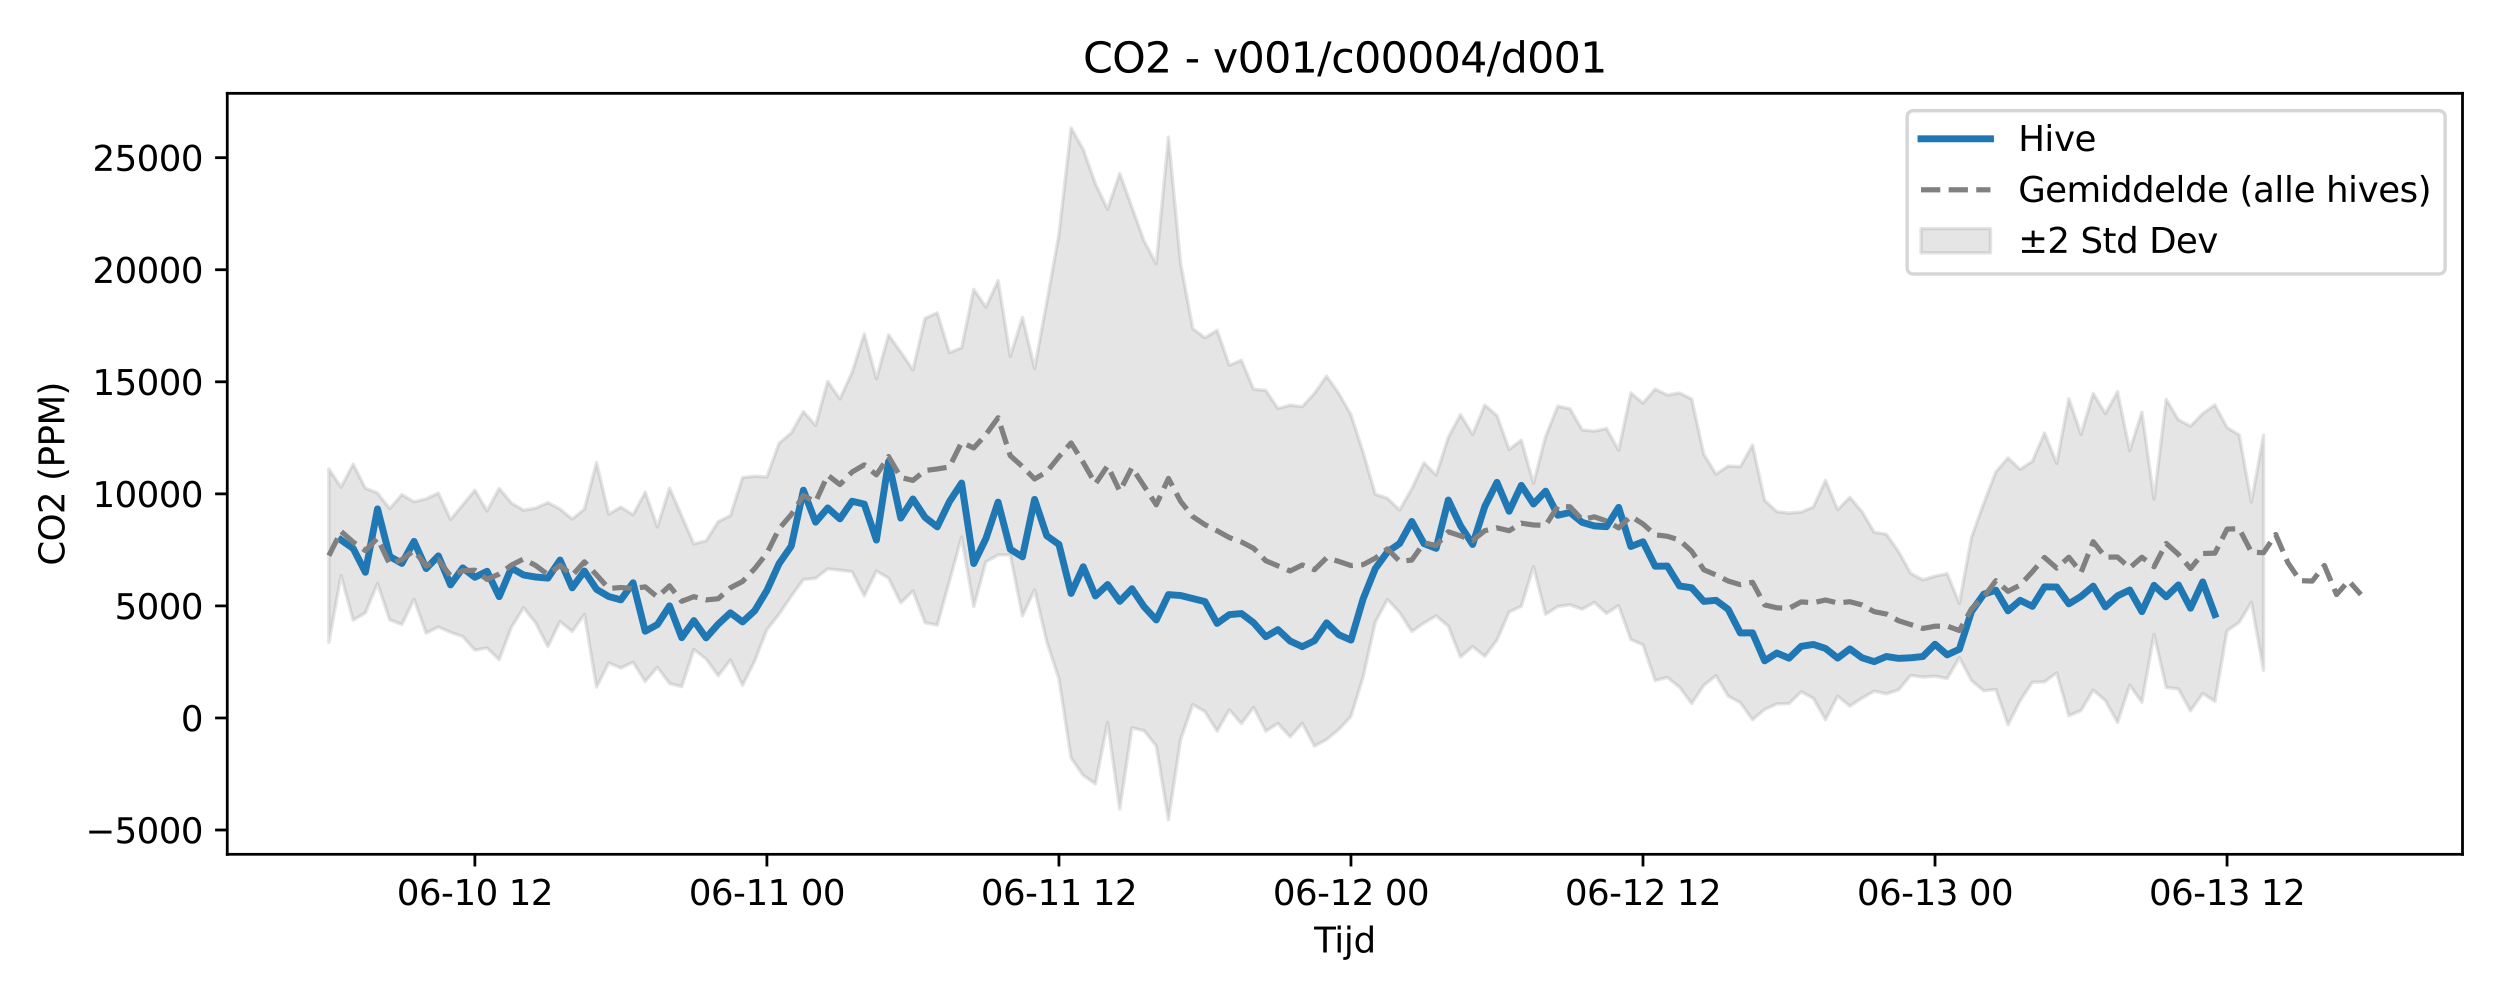 <?xml version="1.0" encoding="utf-8" standalone="no"?>
<!DOCTYPE svg PUBLIC "-//W3C//DTD SVG 1.1//EN"
  "http://www.w3.org/Graphics/SVG/1.1/DTD/svg11.dtd">
<svg xmlns:xlink="http://www.w3.org/1999/xlink" width="720pt" height="288pt" viewBox="0 0 720 288" xmlns="http://www.w3.org/2000/svg" version="1.1">
 <defs>
  <style type="text/css">*{stroke-linejoin: round; stroke-linecap: butt}</style>
 </defs>
 <g id="figure_1">
  <g id="patch_1">
   <path d="M 0 288 
L 720 288 
L 720 0 
L 0 0 
z
" style="fill: #ffffff"/>
  </g>
  <g id="axes_1">
   <g id="patch_2">
    <path d="M 65.45 246.04 
L 709.2 246.04 
L 709.2 26.88 
L 65.45 26.88 
z
" style="fill: #ffffff"/>
   </g>
   <g id="FillBetweenPolyCollection_1">
    <defs>
     <path id="me0aec26a8b" d="M 94.711 -152.93 
L 94.711 -102.981 
L 98.216 -122.231 
L 101.72 -109.398 
L 105.224 -111.501 
L 108.729 -119.966 
L 112.233 -109.494 
L 115.737 -108.139 
L 119.242 -115.425 
L 122.746 -105.657 
L 126.251 -107.45 
L 129.755 -105.893 
L 133.259 -104.692 
L 136.764 -100.757 
L 140.268 -101.395 
L 143.772 -98.008 
L 147.277 -107.343 
L 150.781 -112.953 
L 154.285 -108.597 
L 157.79 -101.781 
L 161.294 -109.017 
L 164.798 -106.128 
L 168.303 -111.037 
L 171.807 -90.12 
L 175.312 -97.076 
L 178.816 -95.622 
L 182.32 -97.276 
L 185.825 -91.741 
L 189.329 -95.83 
L 192.833 -91.153 
L 196.338 -90.254 
L 199.842 -100.965 
L 203.346 -98.223 
L 206.851 -93.38 
L 210.355 -97.934 
L 213.859 -90.638 
L 217.364 -97.667 
L 220.868 -106.684 
L 224.372 -111.089 
L 227.877 -116.275 
L 231.381 -121.079 
L 234.886 -121.437 
L 238.39 -124.173 
L 241.894 -123.781 
L 245.399 -123.364 
L 248.903 -116.416 
L 252.407 -123.534 
L 255.912 -121.498 
L 259.416 -114.367 
L 262.92 -117.801 
L 266.425 -108.666 
L 269.929 -107.972 
L 273.433 -120.616 
L 276.938 -133.316 
L 280.442 -113.282 
L 283.947 -126.2 
L 287.451 -128.179 
L 290.955 -128.191 
L 294.46 -110.651 
L 297.964 -118.142 
L 301.468 -103.223 
L 304.973 -92.496 
L 308.477 -69.696 
L 311.981 -64.666 
L 315.486 -62.239 
L 318.99 -79.957 
L 322.494 -55.011 
L 325.999 -78.392 
L 329.503 -77.546 
L 333.007 -73.177 
L 336.512 -51.922 
L 340.016 -75.005 
L 343.521 -85.092 
L 347.025 -83.055 
L 350.529 -77.421 
L 354.034 -83.582 
L 357.538 -79.598 
L 361.042 -84.281 
L 364.547 -77.422 
L 368.051 -79.65 
L 371.555 -75.801 
L 375.06 -79.687 
L 378.564 -73.108 
L 382.068 -75.015 
L 385.573 -77.904 
L 389.077 -81.676 
L 392.582 -93.076 
L 396.086 -108.819 
L 399.59 -115.348 
L 403.095 -111.6 
L 406.599 -106.134 
L 410.103 -108.563 
L 413.608 -110.634 
L 417.112 -107.655 
L 420.616 -98.771 
L 424.121 -101.799 
L 427.625 -98.973 
L 431.129 -103.654 
L 434.634 -111.756 
L 438.138 -113.401 
L 441.643 -124.785 
L 445.147 -111.068 
L 448.651 -113.334 
L 452.156 -113.804 
L 455.66 -112.538 
L 459.164 -114.497 
L 462.669 -111.329 
L 466.173 -113.607 
L 469.677 -103.821 
L 473.182 -102.284 
L 476.686 -92.008 
L 480.19 -92.876 
L 483.695 -90.093 
L 487.199 -85.402 
L 490.703 -90.636 
L 494.208 -93.378 
L 497.712 -87.522 
L 501.217 -85.632 
L 504.721 -80.746 
L 508.225 -83.663 
L 511.73 -85.271 
L 515.234 -85.357 
L 518.738 -88.766 
L 522.243 -86.881 
L 525.747 -80.733 
L 529.251 -87.517 
L 532.756 -84.635 
L 536.26 -86.926 
L 539.764 -88.957 
L 543.269 -88.186 
L 546.773 -89.285 
L 550.278 -93.455 
L 553.782 -93.008 
L 557.286 -93.257 
L 560.791 -92.583 
L 564.295 -98.587 
L 567.799 -92.006 
L 571.304 -89.046 
L 574.808 -89.426 
L 578.312 -79.298 
L 581.817 -86.197 
L 585.321 -91.508 
L 588.825 -91.632 
L 592.33 -94.239 
L 595.834 -81.875 
L 599.338 -83.371 
L 602.843 -89.257 
L 606.347 -86.231 
L 609.852 -79.944 
L 613.356 -90.668 
L 616.86 -85.754 
L 620.365 -105.295 
L 623.869 -90.016 
L 627.373 -89.604 
L 630.878 -83.271 
L 634.382 -88.274 
L 637.886 -85.989 
L 641.391 -106.356 
L 644.895 -108.742 
L 648.399 -114.541 
L 651.904 -94.974 
L 651.904 -162.685 
L 651.904 -162.685 
L 648.399 -143.423 
L 644.895 -162.72 
L 641.391 -164.881 
L 637.886 -171.384 
L 634.382 -168.895 
L 630.878 -165.279 
L 627.373 -167.098 
L 623.869 -172.971 
L 620.365 -144.252 
L 616.86 -169.291 
L 613.356 -158.229 
L 609.852 -175.183 
L 606.347 -168.871 
L 602.843 -174.723 
L 599.338 -162.918 
L 595.834 -173.167 
L 592.33 -154.547 
L 588.825 -163.296 
L 585.321 -155.156 
L 581.817 -152.813 
L 578.312 -156.11 
L 574.808 -152.105 
L 571.304 -142.998 
L 567.799 -133.292 
L 564.295 -114.235 
L 560.791 -122.789 
L 557.286 -122.047 
L 553.782 -121.007 
L 550.278 -122.864 
L 546.773 -129.186 
L 543.269 -134.143 
L 539.764 -134.725 
L 536.26 -140.629 
L 532.756 -144.773 
L 529.251 -141.183 
L 525.747 -149.661 
L 522.243 -141.977 
L 518.738 -140.536 
L 515.234 -140.228 
L 511.73 -140.643 
L 508.225 -143.904 
L 504.721 -159.85 
L 501.217 -153.591 
L 497.712 -153.787 
L 494.208 -151.448 
L 490.703 -157.179 
L 487.199 -173.07 
L 483.695 -174.824 
L 480.19 -174.232 
L 476.686 -175.935 
L 473.182 -171.914 
L 469.677 -174.825 
L 466.173 -158.313 
L 462.669 -164.585 
L 459.164 -163.812 
L 455.66 -164.189 
L 452.156 -170.283 
L 448.651 -171.023 
L 445.147 -162.359 
L 441.643 -148.821 
L 438.138 -161.242 
L 434.634 -158.556 
L 431.129 -168.297 
L 427.625 -171.347 
L 424.121 -162.874 
L 420.616 -168.583 
L 417.112 -162.036 
L 413.608 -151.157 
L 410.103 -154.72 
L 406.599 -147.27 
L 403.095 -141.106 
L 399.59 -144.491 
L 396.086 -145.648 
L 392.582 -157.707 
L 389.077 -168.566 
L 385.573 -174.713 
L 382.068 -179.682 
L 378.564 -174.726 
L 375.06 -170.892 
L 371.555 -171.31 
L 368.051 -170.341 
L 364.547 -175.572 
L 361.042 -175.903 
L 357.538 -184.232 
L 354.034 -182.8 
L 350.529 -192.86 
L 347.025 -190.712 
L 343.521 -193.347 
L 340.016 -212.213 
L 336.512 -248.52 
L 333.007 -212.056 
L 329.503 -218.574 
L 325.999 -228.282 
L 322.494 -238.042 
L 318.99 -227.746 
L 315.486 -235.054 
L 311.981 -244.946 
L 308.477 -251.158 
L 304.973 -220.424 
L 301.468 -201.003 
L 297.964 -181.959 
L 294.46 -196.606 
L 290.955 -185.353 
L 287.451 -207.194 
L 283.947 -199.543 
L 280.442 -204.684 
L 276.938 -187.857 
L 273.433 -186.425 
L 269.929 -197.906 
L 266.425 -196.319 
L 262.92 -181.488 
L 259.416 -186.629 
L 255.912 -191.543 
L 252.407 -178.943 
L 248.903 -191.816 
L 245.399 -180.768 
L 241.894 -173.107 
L 238.39 -178.162 
L 234.886 -165.482 
L 231.381 -169.464 
L 227.877 -163.301 
L 224.372 -160.363 
L 220.868 -150.656 
L 217.364 -150.837 
L 213.859 -150.455 
L 210.355 -139.494 
L 206.851 -137.759 
L 203.346 -132.231 
L 199.842 -131.363 
L 196.338 -139.393 
L 192.833 -147.418 
L 189.329 -136.262 
L 185.825 -146.226 
L 182.32 -139.749 
L 178.816 -141.965 
L 175.312 -139.939 
L 171.807 -154.752 
L 168.303 -141.346 
L 164.798 -138.514 
L 161.294 -141.375 
L 157.79 -143.241 
L 154.285 -141.664 
L 150.781 -141.074 
L 147.277 -143.122 
L 143.772 -147.345 
L 140.268 -140.862 
L 136.764 -146.812 
L 133.259 -142.6 
L 129.755 -138.37 
L 126.251 -146.004 
L 122.746 -144.327 
L 119.242 -143.481 
L 115.737 -145.54 
L 112.233 -141.504 
L 108.729 -146.01 
L 105.224 -147.397 
L 101.72 -154.323 
L 98.216 -147.706 
L 94.711 -152.93 
z
" style="stroke: #808080; stroke-opacity: 0.2"/>
    </defs>
    <g clip-path="url(#p1192644184)">
     <use xlink:href="#me0aec26a8b" x="0" y="288" style="fill: #808080; fill-opacity: 0.2; stroke: #808080; stroke-opacity: 0.2"/>
    </g>
   </g>
   <g id="matplotlib.axis_1">
    <g id="xtick_1">
     <g id="line2d_1">
      <defs>
       <path id="m60276de258" d="M 0 0 
L 0 3.5 
" style="stroke: #000000; stroke-width: 0.8"/>
      </defs>
      <g>
       <use xlink:href="#m60276de258" x="136.764" y="246.04" style="stroke: #000000; stroke-width: 0.8"/>
      </g>
     </g>
     <g id="text_1">
      <!-- 06-10 12 -->
      <g transform="translate(114.283 260.638) scale(0.1 -0.1)">
       <defs>
        <path id="DejaVuSans-30" d="M 2034 4250 
Q 1547 4250 1301 3770 
Q 1056 3291 1056 2328 
Q 1056 1369 1301 889 
Q 1547 409 2034 409 
Q 2525 409 2770 889 
Q 3016 1369 3016 2328 
Q 3016 3291 2770 3770 
Q 2525 4250 2034 4250 
z
M 2034 4750 
Q 2819 4750 3233 4129 
Q 3647 3509 3647 2328 
Q 3647 1150 3233 529 
Q 2819 -91 2034 -91 
Q 1250 -91 836 529 
Q 422 1150 422 2328 
Q 422 3509 836 4129 
Q 1250 4750 2034 4750 
z
" transform="scale(0.016)"/>
        <path id="DejaVuSans-36" d="M 2113 2584 
Q 1688 2584 1439 2293 
Q 1191 2003 1191 1497 
Q 1191 994 1439 701 
Q 1688 409 2113 409 
Q 2538 409 2786 701 
Q 3034 994 3034 1497 
Q 3034 2003 2786 2293 
Q 2538 2584 2113 2584 
z
M 3366 4563 
L 3366 3988 
Q 3128 4100 2886 4159 
Q 2644 4219 2406 4219 
Q 1781 4219 1451 3797 
Q 1122 3375 1075 2522 
Q 1259 2794 1537 2939 
Q 1816 3084 2150 3084 
Q 2853 3084 3261 2657 
Q 3669 2231 3669 1497 
Q 3669 778 3244 343 
Q 2819 -91 2113 -91 
Q 1303 -91 875 529 
Q 447 1150 447 2328 
Q 447 3434 972 4092 
Q 1497 4750 2381 4750 
Q 2619 4750 2861 4703 
Q 3103 4656 3366 4563 
z
" transform="scale(0.016)"/>
        <path id="DejaVuSans-2d" d="M 313 2009 
L 1997 2009 
L 1997 1497 
L 313 1497 
L 313 2009 
z
" transform="scale(0.016)"/>
        <path id="DejaVuSans-31" d="M 794 531 
L 1825 531 
L 1825 4091 
L 703 3866 
L 703 4441 
L 1819 4666 
L 2450 4666 
L 2450 531 
L 3481 531 
L 3481 0 
L 794 0 
L 794 531 
z
" transform="scale(0.016)"/>
        <path id="DejaVuSans-20" transform="scale(0.016)"/>
        <path id="DejaVuSans-32" d="M 1228 531 
L 3431 531 
L 3431 0 
L 469 0 
L 469 531 
Q 828 903 1448 1529 
Q 2069 2156 2228 2338 
Q 2531 2678 2651 2914 
Q 2772 3150 2772 3378 
Q 2772 3750 2511 3984 
Q 2250 4219 1831 4219 
Q 1534 4219 1204 4116 
Q 875 4013 500 3803 
L 500 4441 
Q 881 4594 1212 4672 
Q 1544 4750 1819 4750 
Q 2544 4750 2975 4387 
Q 3406 4025 3406 3419 
Q 3406 3131 3298 2873 
Q 3191 2616 2906 2266 
Q 2828 2175 2409 1742 
Q 1991 1309 1228 531 
z
" transform="scale(0.016)"/>
       </defs>
       <use xlink:href="#DejaVuSans-30"/>
       <use xlink:href="#DejaVuSans-36" transform="translate(63.623 0)"/>
       <use xlink:href="#DejaVuSans-2d" transform="translate(127.246 0)"/>
       <use xlink:href="#DejaVuSans-31" transform="translate(163.33 0)"/>
       <use xlink:href="#DejaVuSans-30" transform="translate(226.953 0)"/>
       <use xlink:href="#DejaVuSans-20" transform="translate(290.576 0)"/>
       <use xlink:href="#DejaVuSans-31" transform="translate(322.363 0)"/>
       <use xlink:href="#DejaVuSans-32" transform="translate(385.986 0)"/>
      </g>
     </g>
    </g>
    <g id="xtick_2">
     <g id="line2d_2">
      <g>
       <use xlink:href="#m60276de258" x="220.868" y="246.04" style="stroke: #000000; stroke-width: 0.8"/>
      </g>
     </g>
     <g id="text_2">
      <!-- 06-11 00 -->
      <g transform="translate(198.388 260.638) scale(0.1 -0.1)">
       <use xlink:href="#DejaVuSans-30"/>
       <use xlink:href="#DejaVuSans-36" transform="translate(63.623 0)"/>
       <use xlink:href="#DejaVuSans-2d" transform="translate(127.246 0)"/>
       <use xlink:href="#DejaVuSans-31" transform="translate(163.33 0)"/>
       <use xlink:href="#DejaVuSans-31" transform="translate(226.953 0)"/>
       <use xlink:href="#DejaVuSans-20" transform="translate(290.576 0)"/>
       <use xlink:href="#DejaVuSans-30" transform="translate(322.363 0)"/>
       <use xlink:href="#DejaVuSans-30" transform="translate(385.986 0)"/>
      </g>
     </g>
    </g>
    <g id="xtick_3">
     <g id="line2d_3">
      <g>
       <use xlink:href="#m60276de258" x="304.973" y="246.04" style="stroke: #000000; stroke-width: 0.8"/>
      </g>
     </g>
     <g id="text_3">
      <!-- 06-11 12 -->
      <g transform="translate(282.492 260.638) scale(0.1 -0.1)">
       <use xlink:href="#DejaVuSans-30"/>
       <use xlink:href="#DejaVuSans-36" transform="translate(63.623 0)"/>
       <use xlink:href="#DejaVuSans-2d" transform="translate(127.246 0)"/>
       <use xlink:href="#DejaVuSans-31" transform="translate(163.33 0)"/>
       <use xlink:href="#DejaVuSans-31" transform="translate(226.953 0)"/>
       <use xlink:href="#DejaVuSans-20" transform="translate(290.576 0)"/>
       <use xlink:href="#DejaVuSans-31" transform="translate(322.363 0)"/>
       <use xlink:href="#DejaVuSans-32" transform="translate(385.986 0)"/>
      </g>
     </g>
    </g>
    <g id="xtick_4">
     <g id="line2d_4">
      <g>
       <use xlink:href="#m60276de258" x="389.077" y="246.04" style="stroke: #000000; stroke-width: 0.8"/>
      </g>
     </g>
     <g id="text_4">
      <!-- 06-12 00 -->
      <g transform="translate(366.597 260.638) scale(0.1 -0.1)">
       <use xlink:href="#DejaVuSans-30"/>
       <use xlink:href="#DejaVuSans-36" transform="translate(63.623 0)"/>
       <use xlink:href="#DejaVuSans-2d" transform="translate(127.246 0)"/>
       <use xlink:href="#DejaVuSans-31" transform="translate(163.33 0)"/>
       <use xlink:href="#DejaVuSans-32" transform="translate(226.953 0)"/>
       <use xlink:href="#DejaVuSans-20" transform="translate(290.576 0)"/>
       <use xlink:href="#DejaVuSans-30" transform="translate(322.363 0)"/>
       <use xlink:href="#DejaVuSans-30" transform="translate(385.986 0)"/>
      </g>
     </g>
    </g>
    <g id="xtick_5">
     <g id="line2d_5">
      <g>
       <use xlink:href="#m60276de258" x="473.182" y="246.04" style="stroke: #000000; stroke-width: 0.8"/>
      </g>
     </g>
     <g id="text_5">
      <!-- 06-12 12 -->
      <g transform="translate(450.701 260.638) scale(0.1 -0.1)">
       <use xlink:href="#DejaVuSans-30"/>
       <use xlink:href="#DejaVuSans-36" transform="translate(63.623 0)"/>
       <use xlink:href="#DejaVuSans-2d" transform="translate(127.246 0)"/>
       <use xlink:href="#DejaVuSans-31" transform="translate(163.33 0)"/>
       <use xlink:href="#DejaVuSans-32" transform="translate(226.953 0)"/>
       <use xlink:href="#DejaVuSans-20" transform="translate(290.576 0)"/>
       <use xlink:href="#DejaVuSans-31" transform="translate(322.363 0)"/>
       <use xlink:href="#DejaVuSans-32" transform="translate(385.986 0)"/>
      </g>
     </g>
    </g>
    <g id="xtick_6">
     <g id="line2d_6">
      <g>
       <use xlink:href="#m60276de258" x="557.286" y="246.04" style="stroke: #000000; stroke-width: 0.8"/>
      </g>
     </g>
     <g id="text_6">
      <!-- 06-13 00 -->
      <g transform="translate(534.806 260.638) scale(0.1 -0.1)">
       <defs>
        <path id="DejaVuSans-33" d="M 2597 2516 
Q 3050 2419 3304 2112 
Q 3559 1806 3559 1356 
Q 3559 666 3084 287 
Q 2609 -91 1734 -91 
Q 1441 -91 1130 -33 
Q 819 25 488 141 
L 488 750 
Q 750 597 1062 519 
Q 1375 441 1716 441 
Q 2309 441 2620 675 
Q 2931 909 2931 1356 
Q 2931 1769 2642 2001 
Q 2353 2234 1838 2234 
L 1294 2234 
L 1294 2753 
L 1863 2753 
Q 2328 2753 2575 2939 
Q 2822 3125 2822 3475 
Q 2822 3834 2567 4026 
Q 2313 4219 1838 4219 
Q 1578 4219 1281 4162 
Q 984 4106 628 3988 
L 628 4550 
Q 988 4650 1302 4700 
Q 1616 4750 1894 4750 
Q 2613 4750 3031 4423 
Q 3450 4097 3450 3541 
Q 3450 3153 3228 2886 
Q 3006 2619 2597 2516 
z
" transform="scale(0.016)"/>
       </defs>
       <use xlink:href="#DejaVuSans-30"/>
       <use xlink:href="#DejaVuSans-36" transform="translate(63.623 0)"/>
       <use xlink:href="#DejaVuSans-2d" transform="translate(127.246 0)"/>
       <use xlink:href="#DejaVuSans-31" transform="translate(163.33 0)"/>
       <use xlink:href="#DejaVuSans-33" transform="translate(226.953 0)"/>
       <use xlink:href="#DejaVuSans-20" transform="translate(290.576 0)"/>
       <use xlink:href="#DejaVuSans-30" transform="translate(322.363 0)"/>
       <use xlink:href="#DejaVuSans-30" transform="translate(385.986 0)"/>
      </g>
     </g>
    </g>
    <g id="xtick_7">
     <g id="line2d_7">
      <g>
       <use xlink:href="#m60276de258" x="641.391" y="246.04" style="stroke: #000000; stroke-width: 0.8"/>
      </g>
     </g>
     <g id="text_7">
      <!-- 06-13 12 -->
      <g transform="translate(618.91 260.638) scale(0.1 -0.1)">
       <use xlink:href="#DejaVuSans-30"/>
       <use xlink:href="#DejaVuSans-36" transform="translate(63.623 0)"/>
       <use xlink:href="#DejaVuSans-2d" transform="translate(127.246 0)"/>
       <use xlink:href="#DejaVuSans-31" transform="translate(163.33 0)"/>
       <use xlink:href="#DejaVuSans-33" transform="translate(226.953 0)"/>
       <use xlink:href="#DejaVuSans-20" transform="translate(290.576 0)"/>
       <use xlink:href="#DejaVuSans-31" transform="translate(322.363 0)"/>
       <use xlink:href="#DejaVuSans-32" transform="translate(385.986 0)"/>
      </g>
     </g>
    </g>
    <g id="text_8">
     <!-- Tijd -->
     <g transform="translate(378.475 274.317) scale(0.1 -0.1)">
      <defs>
       <path id="DejaVuSans-54" d="M -19 4666 
L 3928 4666 
L 3928 4134 
L 2272 4134 
L 2272 0 
L 1638 0 
L 1638 4134 
L -19 4134 
L -19 4666 
z
" transform="scale(0.016)"/>
       <path id="DejaVuSans-69" d="M 603 3500 
L 1178 3500 
L 1178 0 
L 603 0 
L 603 3500 
z
M 603 4863 
L 1178 4863 
L 1178 4134 
L 603 4134 
L 603 4863 
z
" transform="scale(0.016)"/>
       <path id="DejaVuSans-6a" d="M 603 3500 
L 1178 3500 
L 1178 -63 
Q 1178 -731 923 -1031 
Q 669 -1331 103 -1331 
L -116 -1331 
L -116 -844 
L 38 -844 
Q 366 -844 484 -692 
Q 603 -541 603 -63 
L 603 3500 
z
M 603 4863 
L 1178 4863 
L 1178 4134 
L 603 4134 
L 603 4863 
z
" transform="scale(0.016)"/>
       <path id="DejaVuSans-64" d="M 2906 2969 
L 2906 4863 
L 3481 4863 
L 3481 0 
L 2906 0 
L 2906 525 
Q 2725 213 2448 61 
Q 2172 -91 1784 -91 
Q 1150 -91 751 415 
Q 353 922 353 1747 
Q 353 2572 751 3078 
Q 1150 3584 1784 3584 
Q 2172 3584 2448 3432 
Q 2725 3281 2906 2969 
z
M 947 1747 
Q 947 1113 1208 752 
Q 1469 391 1925 391 
Q 2381 391 2643 752 
Q 2906 1113 2906 1747 
Q 2906 2381 2643 2742 
Q 2381 3103 1925 3103 
Q 1469 3103 1208 2742 
Q 947 2381 947 1747 
z
" transform="scale(0.016)"/>
      </defs>
      <use xlink:href="#DejaVuSans-54"/>
      <use xlink:href="#DejaVuSans-69" transform="translate(57.959 0)"/>
      <use xlink:href="#DejaVuSans-6a" transform="translate(85.742 0)"/>
      <use xlink:href="#DejaVuSans-64" transform="translate(113.525 0)"/>
     </g>
    </g>
   </g>
   <g id="matplotlib.axis_2">
    <g id="ytick_1">
     <g id="line2d_8">
      <defs>
       <path id="mccce8bda3f" d="M 0 0 
L -3.5 0 
" style="stroke: #000000; stroke-width: 0.8"/>
      </defs>
      <g>
       <use xlink:href="#mccce8bda3f" x="65.45" y="239.047" style="stroke: #000000; stroke-width: 0.8"/>
      </g>
     </g>
     <g id="text_9">
      <!-- −5000 -->
      <g transform="translate(24.62 242.846) scale(0.1 -0.1)">
       <defs>
        <path id="DejaVuSans-2212" d="M 678 2272 
L 4684 2272 
L 4684 1741 
L 678 1741 
L 678 2272 
z
" transform="scale(0.016)"/>
        <path id="DejaVuSans-35" d="M 691 4666 
L 3169 4666 
L 3169 4134 
L 1269 4134 
L 1269 2991 
Q 1406 3038 1543 3061 
Q 1681 3084 1819 3084 
Q 2600 3084 3056 2656 
Q 3513 2228 3513 1497 
Q 3513 744 3044 326 
Q 2575 -91 1722 -91 
Q 1428 -91 1123 -41 
Q 819 9 494 109 
L 494 744 
Q 775 591 1075 516 
Q 1375 441 1709 441 
Q 2250 441 2565 725 
Q 2881 1009 2881 1497 
Q 2881 1984 2565 2268 
Q 2250 2553 1709 2553 
Q 1456 2553 1204 2497 
Q 953 2441 691 2322 
L 691 4666 
z
" transform="scale(0.016)"/>
       </defs>
       <use xlink:href="#DejaVuSans-2212"/>
       <use xlink:href="#DejaVuSans-35" transform="translate(83.789 0)"/>
       <use xlink:href="#DejaVuSans-30" transform="translate(147.412 0)"/>
       <use xlink:href="#DejaVuSans-30" transform="translate(211.035 0)"/>
       <use xlink:href="#DejaVuSans-30" transform="translate(274.658 0)"/>
      </g>
     </g>
    </g>
    <g id="ytick_2">
     <g id="line2d_9">
      <g>
       <use xlink:href="#mccce8bda3f" x="65.45" y="206.774" style="stroke: #000000; stroke-width: 0.8"/>
      </g>
     </g>
     <g id="text_10">
      <!-- 0 -->
      <g transform="translate(52.087 210.573) scale(0.1 -0.1)">
       <use xlink:href="#DejaVuSans-30"/>
      </g>
     </g>
    </g>
    <g id="ytick_3">
     <g id="line2d_10">
      <g>
       <use xlink:href="#mccce8bda3f" x="65.45" y="174.5" style="stroke: #000000; stroke-width: 0.8"/>
      </g>
     </g>
     <g id="text_11">
      <!-- 5000 -->
      <g transform="translate(33 178.299) scale(0.1 -0.1)">
       <use xlink:href="#DejaVuSans-35"/>
       <use xlink:href="#DejaVuSans-30" transform="translate(63.623 0)"/>
       <use xlink:href="#DejaVuSans-30" transform="translate(127.246 0)"/>
       <use xlink:href="#DejaVuSans-30" transform="translate(190.869 0)"/>
      </g>
     </g>
    </g>
    <g id="ytick_4">
     <g id="line2d_11">
      <g>
       <use xlink:href="#mccce8bda3f" x="65.45" y="142.227" style="stroke: #000000; stroke-width: 0.8"/>
      </g>
     </g>
     <g id="text_12">
      <!-- 10000 -->
      <g transform="translate(26.637 146.026) scale(0.1 -0.1)">
       <use xlink:href="#DejaVuSans-31"/>
       <use xlink:href="#DejaVuSans-30" transform="translate(63.623 0)"/>
       <use xlink:href="#DejaVuSans-30" transform="translate(127.246 0)"/>
       <use xlink:href="#DejaVuSans-30" transform="translate(190.869 0)"/>
       <use xlink:href="#DejaVuSans-30" transform="translate(254.492 0)"/>
      </g>
     </g>
    </g>
    <g id="ytick_5">
     <g id="line2d_12">
      <g>
       <use xlink:href="#mccce8bda3f" x="65.45" y="109.953" style="stroke: #000000; stroke-width: 0.8"/>
      </g>
     </g>
     <g id="text_13">
      <!-- 15000 -->
      <g transform="translate(26.637 113.752) scale(0.1 -0.1)">
       <use xlink:href="#DejaVuSans-31"/>
       <use xlink:href="#DejaVuSans-35" transform="translate(63.623 0)"/>
       <use xlink:href="#DejaVuSans-30" transform="translate(127.246 0)"/>
       <use xlink:href="#DejaVuSans-30" transform="translate(190.869 0)"/>
       <use xlink:href="#DejaVuSans-30" transform="translate(254.492 0)"/>
      </g>
     </g>
    </g>
    <g id="ytick_6">
     <g id="line2d_13">
      <g>
       <use xlink:href="#mccce8bda3f" x="65.45" y="77.679" style="stroke: #000000; stroke-width: 0.8"/>
      </g>
     </g>
     <g id="text_14">
      <!-- 20000 -->
      <g transform="translate(26.637 81.479) scale(0.1 -0.1)">
       <use xlink:href="#DejaVuSans-32"/>
       <use xlink:href="#DejaVuSans-30" transform="translate(63.623 0)"/>
       <use xlink:href="#DejaVuSans-30" transform="translate(127.246 0)"/>
       <use xlink:href="#DejaVuSans-30" transform="translate(190.869 0)"/>
       <use xlink:href="#DejaVuSans-30" transform="translate(254.492 0)"/>
      </g>
     </g>
    </g>
    <g id="ytick_7">
     <g id="line2d_14">
      <g>
       <use xlink:href="#mccce8bda3f" x="65.45" y="45.406" style="stroke: #000000; stroke-width: 0.8"/>
      </g>
     </g>
     <g id="text_15">
      <!-- 25000 -->
      <g transform="translate(26.637 49.205) scale(0.1 -0.1)">
       <use xlink:href="#DejaVuSans-32"/>
       <use xlink:href="#DejaVuSans-35" transform="translate(63.623 0)"/>
       <use xlink:href="#DejaVuSans-30" transform="translate(127.246 0)"/>
       <use xlink:href="#DejaVuSans-30" transform="translate(190.869 0)"/>
       <use xlink:href="#DejaVuSans-30" transform="translate(254.492 0)"/>
      </g>
     </g>
    </g>
    <g id="text_16">
     <!-- CO2 (PPM) -->
     <g transform="translate(18.541 162.903) rotate(-90) scale(0.1 -0.1)">
      <defs>
       <path id="DejaVuSans-43" d="M 4122 4306 
L 4122 3641 
Q 3803 3938 3442 4084 
Q 3081 4231 2675 4231 
Q 1875 4231 1450 3742 
Q 1025 3253 1025 2328 
Q 1025 1406 1450 917 
Q 1875 428 2675 428 
Q 3081 428 3442 575 
Q 3803 722 4122 1019 
L 4122 359 
Q 3791 134 3420 21 
Q 3050 -91 2638 -91 
Q 1578 -91 968 557 
Q 359 1206 359 2328 
Q 359 3453 968 4101 
Q 1578 4750 2638 4750 
Q 3056 4750 3426 4639 
Q 3797 4528 4122 4306 
z
" transform="scale(0.016)"/>
       <path id="DejaVuSans-4f" d="M 2522 4238 
Q 1834 4238 1429 3725 
Q 1025 3213 1025 2328 
Q 1025 1447 1429 934 
Q 1834 422 2522 422 
Q 3209 422 3611 934 
Q 4013 1447 4013 2328 
Q 4013 3213 3611 3725 
Q 3209 4238 2522 4238 
z
M 2522 4750 
Q 3503 4750 4090 4092 
Q 4678 3434 4678 2328 
Q 4678 1225 4090 567 
Q 3503 -91 2522 -91 
Q 1538 -91 948 565 
Q 359 1222 359 2328 
Q 359 3434 948 4092 
Q 1538 4750 2522 4750 
z
" transform="scale(0.016)"/>
       <path id="DejaVuSans-28" d="M 1984 4856 
Q 1566 4138 1362 3434 
Q 1159 2731 1159 2009 
Q 1159 1288 1364 580 
Q 1569 -128 1984 -844 
L 1484 -844 
Q 1016 -109 783 600 
Q 550 1309 550 2009 
Q 550 2706 781 3412 
Q 1013 4119 1484 4856 
L 1984 4856 
z
" transform="scale(0.016)"/>
       <path id="DejaVuSans-50" d="M 1259 4147 
L 1259 2394 
L 2053 2394 
Q 2494 2394 2734 2622 
Q 2975 2850 2975 3272 
Q 2975 3691 2734 3919 
Q 2494 4147 2053 4147 
L 1259 4147 
z
M 628 4666 
L 2053 4666 
Q 2838 4666 3239 4311 
Q 3641 3956 3641 3272 
Q 3641 2581 3239 2228 
Q 2838 1875 2053 1875 
L 1259 1875 
L 1259 0 
L 628 0 
L 628 4666 
z
" transform="scale(0.016)"/>
       <path id="DejaVuSans-4d" d="M 628 4666 
L 1569 4666 
L 2759 1491 
L 3956 4666 
L 4897 4666 
L 4897 0 
L 4281 0 
L 4281 4097 
L 3078 897 
L 2444 897 
L 1241 4097 
L 1241 0 
L 628 0 
L 628 4666 
z
" transform="scale(0.016)"/>
       <path id="DejaVuSans-29" d="M 513 4856 
L 1013 4856 
Q 1481 4119 1714 3412 
Q 1947 2706 1947 2009 
Q 1947 1309 1714 600 
Q 1481 -109 1013 -844 
L 513 -844 
Q 928 -128 1133 580 
Q 1338 1288 1338 2009 
Q 1338 2731 1133 3434 
Q 928 4138 513 4856 
z
" transform="scale(0.016)"/>
      </defs>
      <use xlink:href="#DejaVuSans-43"/>
      <use xlink:href="#DejaVuSans-4f" transform="translate(69.824 0)"/>
      <use xlink:href="#DejaVuSans-32" transform="translate(148.535 0)"/>
      <use xlink:href="#DejaVuSans-20" transform="translate(212.158 0)"/>
      <use xlink:href="#DejaVuSans-28" transform="translate(243.945 0)"/>
      <use xlink:href="#DejaVuSans-50" transform="translate(282.959 0)"/>
      <use xlink:href="#DejaVuSans-50" transform="translate(343.262 0)"/>
      <use xlink:href="#DejaVuSans-4d" transform="translate(403.564 0)"/>
      <use xlink:href="#DejaVuSans-29" transform="translate(489.844 0)"/>
     </g>
    </g>
   </g>
   <g id="line2d_15">
    <path d="M 98.216 155.512 
L 101.72 157.959 
L 105.224 164.805 
L 108.729 146.579 
L 112.233 160.244 
L 115.737 162.262 
L 119.242 155.93 
L 122.746 163.738 
L 126.251 160.104 
L 129.755 168.441 
L 133.259 163.559 
L 136.764 166.251 
L 140.268 164.534 
L 143.772 171.826 
L 147.277 163.57 
L 150.781 165.593 
L 154.285 166.18 
L 157.79 166.494 
L 161.294 161.298 
L 164.798 169.293 
L 168.303 164.457 
L 171.807 169.73 
L 175.312 171.802 
L 178.816 172.753 
L 182.32 167.85 
L 185.825 181.79 
L 189.329 179.868 
L 192.833 174.496 
L 196.338 183.644 
L 199.842 178.739 
L 203.346 183.694 
L 206.851 179.739 
L 210.355 176.488 
L 213.859 179.113 
L 217.364 175.877 
L 220.868 170.042 
L 224.372 162.326 
L 227.877 157.29 
L 231.381 141.183 
L 234.886 150.381 
L 238.39 146.293 
L 241.894 149.427 
L 245.399 144.365 
L 248.903 145.181 
L 252.407 155.532 
L 255.912 132.938 
L 259.416 149.194 
L 262.92 143.713 
L 266.425 149.013 
L 269.929 151.73 
L 273.433 144.475 
L 276.938 139.128 
L 280.442 162.292 
L 283.947 155.1 
L 287.451 144.619 
L 290.955 158.183 
L 294.46 160.369 
L 297.964 143.838 
L 301.468 154.31 
L 304.973 156.797 
L 308.477 170.895 
L 311.981 163.239 
L 315.486 171.647 
L 318.99 168.353 
L 322.494 173.179 
L 325.999 169.558 
L 329.503 174.756 
L 333.007 178.541 
L 336.512 171.247 
L 340.016 171.509 
L 347.025 173.254 
L 350.529 179.533 
L 354.034 177.022 
L 357.538 176.699 
L 361.042 179.358 
L 364.547 183.369 
L 368.051 181.331 
L 371.555 184.628 
L 375.06 186.241 
L 378.564 184.529 
L 382.068 179.38 
L 385.573 182.805 
L 389.077 184.341 
L 392.582 172.45 
L 396.086 163.744 
L 399.59 158.949 
L 403.095 156.534 
L 406.599 150.181 
L 410.103 156.558 
L 413.608 157.918 
L 417.112 144.021 
L 420.616 151.399 
L 424.121 156.806 
L 427.625 145.869 
L 431.129 138.93 
L 434.634 147.242 
L 438.138 139.789 
L 441.643 145.148 
L 445.147 141.461 
L 448.651 148.384 
L 452.156 147.601 
L 455.66 150.448 
L 459.164 151.468 
L 462.669 151.691 
L 466.173 146.14 
L 469.677 157.384 
L 473.182 156.035 
L 476.686 163.077 
L 480.19 163.028 
L 483.695 168.751 
L 487.199 169.274 
L 490.703 173.196 
L 494.208 172.889 
L 497.712 175.49 
L 501.217 182.287 
L 504.721 182.256 
L 508.225 190.318 
L 511.73 188.064 
L 515.234 189.552 
L 518.738 186.149 
L 522.243 185.604 
L 525.747 186.751 
L 529.251 189.527 
L 532.756 186.882 
L 536.26 189.447 
L 539.764 190.544 
L 543.269 189.073 
L 546.773 189.615 
L 550.278 189.445 
L 553.782 189.077 
L 557.286 185.546 
L 560.791 188.597 
L 564.295 186.966 
L 567.799 176.109 
L 571.304 171.137 
L 574.808 169.98 
L 578.312 175.907 
L 581.817 172.893 
L 585.321 174.627 
L 588.825 169.016 
L 592.33 169.067 
L 595.834 173.906 
L 599.338 171.755 
L 602.843 168.818 
L 606.347 174.778 
L 609.852 171.6 
L 613.356 169.924 
L 616.86 176.148 
L 620.365 168.581 
L 623.869 171.875 
L 627.373 168.461 
L 630.878 175.158 
L 634.382 167.598 
L 637.886 176.998 
L 637.886 176.998 
" clip-path="url(#p1192644184)" style="fill: none; stroke: #1f77b4; stroke-width: 2; stroke-linecap: square"/>
   </g>
   <g id="line2d_16">
    <path d="M 94.711 160.045 
L 98.216 153.032 
L 101.72 156.14 
L 105.224 158.551 
L 108.729 155.012 
L 112.233 162.501 
L 115.737 161.161 
L 119.242 158.547 
L 122.746 163.008 
L 126.251 161.273 
L 129.755 165.869 
L 133.259 164.354 
L 136.764 164.215 
L 140.268 166.871 
L 143.772 165.324 
L 147.277 162.768 
L 150.781 160.986 
L 154.285 162.87 
L 157.79 165.489 
L 161.294 162.804 
L 164.798 165.679 
L 168.303 161.809 
L 171.807 165.564 
L 175.312 169.493 
L 178.816 169.206 
L 182.32 169.488 
L 185.825 169.016 
L 189.329 171.954 
L 192.833 168.715 
L 196.338 173.177 
L 199.842 171.836 
L 203.346 172.773 
L 206.851 172.431 
L 210.355 169.286 
L 213.859 167.453 
L 217.364 163.748 
L 220.868 159.33 
L 224.372 152.274 
L 227.877 148.212 
L 231.381 142.729 
L 234.886 144.54 
L 238.39 136.833 
L 241.894 139.556 
L 245.399 135.934 
L 248.903 133.884 
L 252.407 136.761 
L 255.912 131.479 
L 259.416 137.502 
L 262.92 138.356 
L 266.425 135.508 
L 269.929 135.061 
L 273.433 134.479 
L 276.938 127.414 
L 280.442 129.017 
L 283.947 125.129 
L 287.451 120.314 
L 290.955 131.228 
L 294.46 134.372 
L 297.964 137.95 
L 301.468 135.887 
L 304.973 131.54 
L 308.477 127.573 
L 311.981 133.194 
L 315.486 139.353 
L 318.99 134.149 
L 322.494 141.473 
L 325.999 134.663 
L 333.007 145.384 
L 336.512 137.779 
L 340.016 144.391 
L 343.521 148.78 
L 347.025 151.116 
L 350.529 152.86 
L 354.034 154.809 
L 357.538 156.085 
L 361.042 157.908 
L 364.547 161.503 
L 371.555 164.445 
L 375.06 162.711 
L 378.564 164.083 
L 382.068 160.652 
L 385.573 161.692 
L 389.077 162.879 
L 392.582 162.608 
L 396.086 160.767 
L 399.59 158.081 
L 403.095 161.647 
L 406.599 161.298 
L 410.103 156.359 
L 413.608 157.105 
L 417.112 153.155 
L 420.616 154.323 
L 424.121 155.664 
L 427.625 152.84 
L 431.129 152.024 
L 434.634 152.844 
L 438.138 150.679 
L 441.643 151.197 
L 445.147 151.286 
L 448.651 145.822 
L 452.156 145.956 
L 455.66 149.637 
L 459.164 148.846 
L 462.669 150.043 
L 466.173 152.04 
L 469.677 148.677 
L 473.182 150.901 
L 476.686 154.028 
L 480.19 154.446 
L 483.695 155.541 
L 487.199 158.764 
L 490.703 164.092 
L 494.208 165.587 
L 497.712 167.345 
L 501.217 168.388 
L 504.721 167.702 
L 508.225 174.217 
L 511.73 175.043 
L 515.234 175.207 
L 518.738 173.349 
L 522.243 173.571 
L 525.747 172.803 
L 529.251 173.65 
L 532.756 173.296 
L 536.26 174.223 
L 539.764 176.159 
L 543.269 176.835 
L 546.773 178.765 
L 553.782 180.993 
L 557.286 180.348 
L 560.791 180.314 
L 564.295 181.589 
L 567.799 175.351 
L 571.304 171.978 
L 574.808 167.234 
L 578.312 170.296 
L 581.817 168.495 
L 585.321 164.668 
L 588.825 160.536 
L 592.33 163.607 
L 595.834 160.479 
L 599.338 164.855 
L 602.843 156.01 
L 606.347 160.449 
L 609.852 160.437 
L 613.356 163.551 
L 616.86 160.477 
L 620.365 163.226 
L 623.869 156.507 
L 627.373 159.649 
L 630.878 163.725 
L 634.382 159.415 
L 637.886 159.313 
L 641.391 152.381 
L 644.895 152.269 
L 648.399 159.018 
L 651.904 159.171 
L 655.408 153.948 
L 658.913 162.072 
L 662.417 167.213 
L 665.921 167.357 
L 669.426 162.859 
L 672.93 171.221 
L 676.434 167.28 
L 679.939 171.238 
L 679.939 171.238 
" clip-path="url(#p1192644184)" style="fill: none; stroke-dasharray: 5.55,2.4; stroke-dashoffset: 0; stroke: #808080; stroke-width: 1.5"/>
   </g>
   <g id="patch_3">
    <path d="M 65.45 246.04 
L 65.45 26.88 
" style="fill: none; stroke: #000000; stroke-width: 0.8; stroke-linejoin: miter; stroke-linecap: square"/>
   </g>
   <g id="patch_4">
    <path d="M 709.2 246.04 
L 709.2 26.88 
" style="fill: none; stroke: #000000; stroke-width: 0.8; stroke-linejoin: miter; stroke-linecap: square"/>
   </g>
   <g id="patch_5">
    <path d="M 65.45 246.04 
L 709.2 246.04 
" style="fill: none; stroke: #000000; stroke-width: 0.8; stroke-linejoin: miter; stroke-linecap: square"/>
   </g>
   <g id="patch_6">
    <path d="M 65.45 26.88 
L 709.2 26.88 
" style="fill: none; stroke: #000000; stroke-width: 0.8; stroke-linejoin: miter; stroke-linecap: square"/>
   </g>
   <g id="text_17">
    <!-- CO2 - v001/c00004/d001 -->
    <g transform="translate(311.922 20.88) scale(0.12 -0.12)">
     <defs>
      <path id="DejaVuSans-76" d="M 191 3500 
L 800 3500 
L 1894 563 
L 2988 3500 
L 3597 3500 
L 2284 0 
L 1503 0 
L 191 3500 
z
" transform="scale(0.016)"/>
      <path id="DejaVuSans-2f" d="M 1625 4666 
L 2156 4666 
L 531 -594 
L 0 -594 
L 1625 4666 
z
" transform="scale(0.016)"/>
      <path id="DejaVuSans-63" d="M 3122 3366 
L 3122 2828 
Q 2878 2963 2633 3030 
Q 2388 3097 2138 3097 
Q 1578 3097 1268 2742 
Q 959 2388 959 1747 
Q 959 1106 1268 751 
Q 1578 397 2138 397 
Q 2388 397 2633 464 
Q 2878 531 3122 666 
L 3122 134 
Q 2881 22 2623 -34 
Q 2366 -91 2075 -91 
Q 1284 -91 818 406 
Q 353 903 353 1747 
Q 353 2603 823 3093 
Q 1294 3584 2113 3584 
Q 2378 3584 2631 3529 
Q 2884 3475 3122 3366 
z
" transform="scale(0.016)"/>
      <path id="DejaVuSans-34" d="M 2419 4116 
L 825 1625 
L 2419 1625 
L 2419 4116 
z
M 2253 4666 
L 3047 4666 
L 3047 1625 
L 3713 1625 
L 3713 1100 
L 3047 1100 
L 3047 0 
L 2419 0 
L 2419 1100 
L 313 1100 
L 313 1709 
L 2253 4666 
z
" transform="scale(0.016)"/>
     </defs>
     <use xlink:href="#DejaVuSans-43"/>
     <use xlink:href="#DejaVuSans-4f" transform="translate(69.824 0)"/>
     <use xlink:href="#DejaVuSans-32" transform="translate(148.535 0)"/>
     <use xlink:href="#DejaVuSans-20" transform="translate(212.158 0)"/>
     <use xlink:href="#DejaVuSans-2d" transform="translate(243.945 0)"/>
     <use xlink:href="#DejaVuSans-20" transform="translate(280.029 0)"/>
     <use xlink:href="#DejaVuSans-76" transform="translate(311.816 0)"/>
     <use xlink:href="#DejaVuSans-30" transform="translate(370.996 0)"/>
     <use xlink:href="#DejaVuSans-30" transform="translate(434.619 0)"/>
     <use xlink:href="#DejaVuSans-31" transform="translate(498.242 0)"/>
     <use xlink:href="#DejaVuSans-2f" transform="translate(561.865 0)"/>
     <use xlink:href="#DejaVuSans-63" transform="translate(595.557 0)"/>
     <use xlink:href="#DejaVuSans-30" transform="translate(650.537 0)"/>
     <use xlink:href="#DejaVuSans-30" transform="translate(714.16 0)"/>
     <use xlink:href="#DejaVuSans-30" transform="translate(777.783 0)"/>
     <use xlink:href="#DejaVuSans-30" transform="translate(841.406 0)"/>
     <use xlink:href="#DejaVuSans-34" transform="translate(905.029 0)"/>
     <use xlink:href="#DejaVuSans-2f" transform="translate(968.652 0)"/>
     <use xlink:href="#DejaVuSans-64" transform="translate(1002.344 0)"/>
     <use xlink:href="#DejaVuSans-30" transform="translate(1065.82 0)"/>
     <use xlink:href="#DejaVuSans-30" transform="translate(1129.443 0)"/>
     <use xlink:href="#DejaVuSans-31" transform="translate(1193.066 0)"/>
    </g>
   </g>
   <g id="legend_1">
    <g id="patch_7">
     <path d="M 551.256 78.914 
L 702.2 78.914 
Q 704.2 78.914 704.2 76.914 
L 704.2 33.88 
Q 704.2 31.88 702.2 31.88 
L 551.256 31.88 
Q 549.256 31.88 549.256 33.88 
L 549.256 76.914 
Q 549.256 78.914 551.256 78.914 
z
" style="fill: #ffffff; opacity: 0.8; stroke: #cccccc; stroke-linejoin: miter"/>
    </g>
    <g id="line2d_17">
     <path d="M 553.256 39.978 
L 563.256 39.978 
L 573.256 39.978 
" style="fill: none; stroke: #1f77b4; stroke-width: 2; stroke-linecap: square"/>
    </g>
    <g id="text_18">
     <!-- Hive -->
     <g transform="translate(581.256 43.478) scale(0.1 -0.1)">
      <defs>
       <path id="DejaVuSans-48" d="M 628 4666 
L 1259 4666 
L 1259 2753 
L 3553 2753 
L 3553 4666 
L 4184 4666 
L 4184 0 
L 3553 0 
L 3553 2222 
L 1259 2222 
L 1259 0 
L 628 0 
L 628 4666 
z
" transform="scale(0.016)"/>
       <path id="DejaVuSans-65" d="M 3597 1894 
L 3597 1613 
L 953 1613 
Q 991 1019 1311 708 
Q 1631 397 2203 397 
Q 2534 397 2845 478 
Q 3156 559 3463 722 
L 3463 178 
Q 3153 47 2828 -22 
Q 2503 -91 2169 -91 
Q 1331 -91 842 396 
Q 353 884 353 1716 
Q 353 2575 817 3079 
Q 1281 3584 2069 3584 
Q 2775 3584 3186 3129 
Q 3597 2675 3597 1894 
z
M 3022 2063 
Q 3016 2534 2758 2815 
Q 2500 3097 2075 3097 
Q 1594 3097 1305 2825 
Q 1016 2553 972 2059 
L 3022 2063 
z
" transform="scale(0.016)"/>
      </defs>
      <use xlink:href="#DejaVuSans-48"/>
      <use xlink:href="#DejaVuSans-69" transform="translate(75.195 0)"/>
      <use xlink:href="#DejaVuSans-76" transform="translate(102.979 0)"/>
      <use xlink:href="#DejaVuSans-65" transform="translate(162.158 0)"/>
     </g>
    </g>
    <g id="line2d_18">
     <path d="M 553.256 54.657 
L 563.256 54.657 
L 573.256 54.657 
" style="fill: none; stroke-dasharray: 5.55,2.4; stroke-dashoffset: 0; stroke: #808080; stroke-width: 1.5"/>
    </g>
    <g id="text_19">
     <!-- Gemiddelde (alle hives) -->
     <g transform="translate(581.256 58.157) scale(0.1 -0.1)">
      <defs>
       <path id="DejaVuSans-47" d="M 3809 666 
L 3809 1919 
L 2778 1919 
L 2778 2438 
L 4434 2438 
L 4434 434 
Q 4069 175 3628 42 
Q 3188 -91 2688 -91 
Q 1594 -91 976 548 
Q 359 1188 359 2328 
Q 359 3472 976 4111 
Q 1594 4750 2688 4750 
Q 3144 4750 3555 4637 
Q 3966 4525 4313 4306 
L 4313 3634 
Q 3963 3931 3569 4081 
Q 3175 4231 2741 4231 
Q 1884 4231 1454 3753 
Q 1025 3275 1025 2328 
Q 1025 1384 1454 906 
Q 1884 428 2741 428 
Q 3075 428 3337 486 
Q 3600 544 3809 666 
z
" transform="scale(0.016)"/>
       <path id="DejaVuSans-6d" d="M 3328 2828 
Q 3544 3216 3844 3400 
Q 4144 3584 4550 3584 
Q 5097 3584 5394 3201 
Q 5691 2819 5691 2113 
L 5691 0 
L 5113 0 
L 5113 2094 
Q 5113 2597 4934 2840 
Q 4756 3084 4391 3084 
Q 3944 3084 3684 2787 
Q 3425 2491 3425 1978 
L 3425 0 
L 2847 0 
L 2847 2094 
Q 2847 2600 2669 2842 
Q 2491 3084 2119 3084 
Q 1678 3084 1418 2786 
Q 1159 2488 1159 1978 
L 1159 0 
L 581 0 
L 581 3500 
L 1159 3500 
L 1159 2956 
Q 1356 3278 1631 3431 
Q 1906 3584 2284 3584 
Q 2666 3584 2933 3390 
Q 3200 3197 3328 2828 
z
" transform="scale(0.016)"/>
       <path id="DejaVuSans-6c" d="M 603 4863 
L 1178 4863 
L 1178 0 
L 603 0 
L 603 4863 
z
" transform="scale(0.016)"/>
       <path id="DejaVuSans-61" d="M 2194 1759 
Q 1497 1759 1228 1600 
Q 959 1441 959 1056 
Q 959 750 1161 570 
Q 1363 391 1709 391 
Q 2188 391 2477 730 
Q 2766 1069 2766 1631 
L 2766 1759 
L 2194 1759 
z
M 3341 1997 
L 3341 0 
L 2766 0 
L 2766 531 
Q 2569 213 2275 61 
Q 1981 -91 1556 -91 
Q 1019 -91 701 211 
Q 384 513 384 1019 
Q 384 1609 779 1909 
Q 1175 2209 1959 2209 
L 2766 2209 
L 2766 2266 
Q 2766 2663 2505 2880 
Q 2244 3097 1772 3097 
Q 1472 3097 1187 3025 
Q 903 2953 641 2809 
L 641 3341 
Q 956 3463 1253 3523 
Q 1550 3584 1831 3584 
Q 2591 3584 2966 3190 
Q 3341 2797 3341 1997 
z
" transform="scale(0.016)"/>
       <path id="DejaVuSans-68" d="M 3513 2113 
L 3513 0 
L 2938 0 
L 2938 2094 
Q 2938 2591 2744 2837 
Q 2550 3084 2163 3084 
Q 1697 3084 1428 2787 
Q 1159 2491 1159 1978 
L 1159 0 
L 581 0 
L 581 4863 
L 1159 4863 
L 1159 2956 
Q 1366 3272 1645 3428 
Q 1925 3584 2291 3584 
Q 2894 3584 3203 3211 
Q 3513 2838 3513 2113 
z
" transform="scale(0.016)"/>
       <path id="DejaVuSans-73" d="M 2834 3397 
L 2834 2853 
Q 2591 2978 2328 3040 
Q 2066 3103 1784 3103 
Q 1356 3103 1142 2972 
Q 928 2841 928 2578 
Q 928 2378 1081 2264 
Q 1234 2150 1697 2047 
L 1894 2003 
Q 2506 1872 2764 1633 
Q 3022 1394 3022 966 
Q 3022 478 2636 193 
Q 2250 -91 1575 -91 
Q 1294 -91 989 -36 
Q 684 19 347 128 
L 347 722 
Q 666 556 975 473 
Q 1284 391 1588 391 
Q 1994 391 2212 530 
Q 2431 669 2431 922 
Q 2431 1156 2273 1281 
Q 2116 1406 1581 1522 
L 1381 1569 
Q 847 1681 609 1914 
Q 372 2147 372 2553 
Q 372 3047 722 3315 
Q 1072 3584 1716 3584 
Q 2034 3584 2315 3537 
Q 2597 3491 2834 3397 
z
" transform="scale(0.016)"/>
      </defs>
      <use xlink:href="#DejaVuSans-47"/>
      <use xlink:href="#DejaVuSans-65" transform="translate(77.49 0)"/>
      <use xlink:href="#DejaVuSans-6d" transform="translate(139.014 0)"/>
      <use xlink:href="#DejaVuSans-69" transform="translate(236.426 0)"/>
      <use xlink:href="#DejaVuSans-64" transform="translate(264.209 0)"/>
      <use xlink:href="#DejaVuSans-64" transform="translate(327.686 0)"/>
      <use xlink:href="#DejaVuSans-65" transform="translate(391.162 0)"/>
      <use xlink:href="#DejaVuSans-6c" transform="translate(452.686 0)"/>
      <use xlink:href="#DejaVuSans-64" transform="translate(480.469 0)"/>
      <use xlink:href="#DejaVuSans-65" transform="translate(543.945 0)"/>
      <use xlink:href="#DejaVuSans-20" transform="translate(605.469 0)"/>
      <use xlink:href="#DejaVuSans-28" transform="translate(637.256 0)"/>
      <use xlink:href="#DejaVuSans-61" transform="translate(676.27 0)"/>
      <use xlink:href="#DejaVuSans-6c" transform="translate(737.549 0)"/>
      <use xlink:href="#DejaVuSans-6c" transform="translate(765.332 0)"/>
      <use xlink:href="#DejaVuSans-65" transform="translate(793.115 0)"/>
      <use xlink:href="#DejaVuSans-20" transform="translate(854.639 0)"/>
      <use xlink:href="#DejaVuSans-68" transform="translate(886.426 0)"/>
      <use xlink:href="#DejaVuSans-69" transform="translate(949.805 0)"/>
      <use xlink:href="#DejaVuSans-76" transform="translate(977.588 0)"/>
      <use xlink:href="#DejaVuSans-65" transform="translate(1036.768 0)"/>
      <use xlink:href="#DejaVuSans-73" transform="translate(1098.291 0)"/>
      <use xlink:href="#DejaVuSans-29" transform="translate(1150.391 0)"/>
     </g>
    </g>
    <g id="patch_8">
     <path d="M 553.256 72.835 
L 573.256 72.835 
L 573.256 65.835 
L 553.256 65.835 
z
" style="fill: #808080; fill-opacity: 0.2; stroke: #808080; stroke-opacity: 0.2; stroke-linejoin: miter"/>
    </g>
    <g id="text_20">
     <!-- ±2 Std Dev -->
     <g transform="translate(581.256 72.835) scale(0.1 -0.1)">
      <defs>
       <path id="DejaVuSans-b1" d="M 2944 4013 
L 2944 2803 
L 4684 2803 
L 4684 2272 
L 2944 2272 
L 2944 1063 
L 2419 1063 
L 2419 2272 
L 678 2272 
L 678 2803 
L 2419 2803 
L 2419 4013 
L 2944 4013 
z
M 678 531 
L 4684 531 
L 4684 0 
L 678 0 
L 678 531 
z
" transform="scale(0.016)"/>
       <path id="DejaVuSans-53" d="M 3425 4513 
L 3425 3897 
Q 3066 4069 2747 4153 
Q 2428 4238 2131 4238 
Q 1616 4238 1336 4038 
Q 1056 3838 1056 3469 
Q 1056 3159 1242 3001 
Q 1428 2844 1947 2747 
L 2328 2669 
Q 3034 2534 3370 2195 
Q 3706 1856 3706 1288 
Q 3706 609 3251 259 
Q 2797 -91 1919 -91 
Q 1588 -91 1214 -16 
Q 841 59 441 206 
L 441 856 
Q 825 641 1194 531 
Q 1563 422 1919 422 
Q 2459 422 2753 634 
Q 3047 847 3047 1241 
Q 3047 1584 2836 1778 
Q 2625 1972 2144 2069 
L 1759 2144 
Q 1053 2284 737 2584 
Q 422 2884 422 3419 
Q 422 4038 858 4394 
Q 1294 4750 2059 4750 
Q 2388 4750 2728 4690 
Q 3069 4631 3425 4513 
z
" transform="scale(0.016)"/>
       <path id="DejaVuSans-74" d="M 1172 4494 
L 1172 3500 
L 2356 3500 
L 2356 3053 
L 1172 3053 
L 1172 1153 
Q 1172 725 1289 603 
Q 1406 481 1766 481 
L 2356 481 
L 2356 0 
L 1766 0 
Q 1100 0 847 248 
Q 594 497 594 1153 
L 594 3053 
L 172 3053 
L 172 3500 
L 594 3500 
L 594 4494 
L 1172 4494 
z
" transform="scale(0.016)"/>
       <path id="DejaVuSans-44" d="M 1259 4147 
L 1259 519 
L 2022 519 
Q 2988 519 3436 956 
Q 3884 1394 3884 2338 
Q 3884 3275 3436 3711 
Q 2988 4147 2022 4147 
L 1259 4147 
z
M 628 4666 
L 1925 4666 
Q 3281 4666 3915 4102 
Q 4550 3538 4550 2338 
Q 4550 1131 3912 565 
Q 3275 0 1925 0 
L 628 0 
L 628 4666 
z
" transform="scale(0.016)"/>
      </defs>
      <use xlink:href="#DejaVuSans-b1"/>
      <use xlink:href="#DejaVuSans-32" transform="translate(83.789 0)"/>
      <use xlink:href="#DejaVuSans-20" transform="translate(147.412 0)"/>
      <use xlink:href="#DejaVuSans-53" transform="translate(179.199 0)"/>
      <use xlink:href="#DejaVuSans-74" transform="translate(242.676 0)"/>
      <use xlink:href="#DejaVuSans-64" transform="translate(281.885 0)"/>
      <use xlink:href="#DejaVuSans-20" transform="translate(345.361 0)"/>
      <use xlink:href="#DejaVuSans-44" transform="translate(377.148 0)"/>
      <use xlink:href="#DejaVuSans-65" transform="translate(454.15 0)"/>
      <use xlink:href="#DejaVuSans-76" transform="translate(515.674 0)"/>
     </g>
    </g>
   </g>
  </g>
 </g>
 <defs>
  <clipPath id="p1192644184">
   <rect x="65.45" y="26.88" width="643.75" height="219.16"/>
  </clipPath>
 </defs>
</svg>
